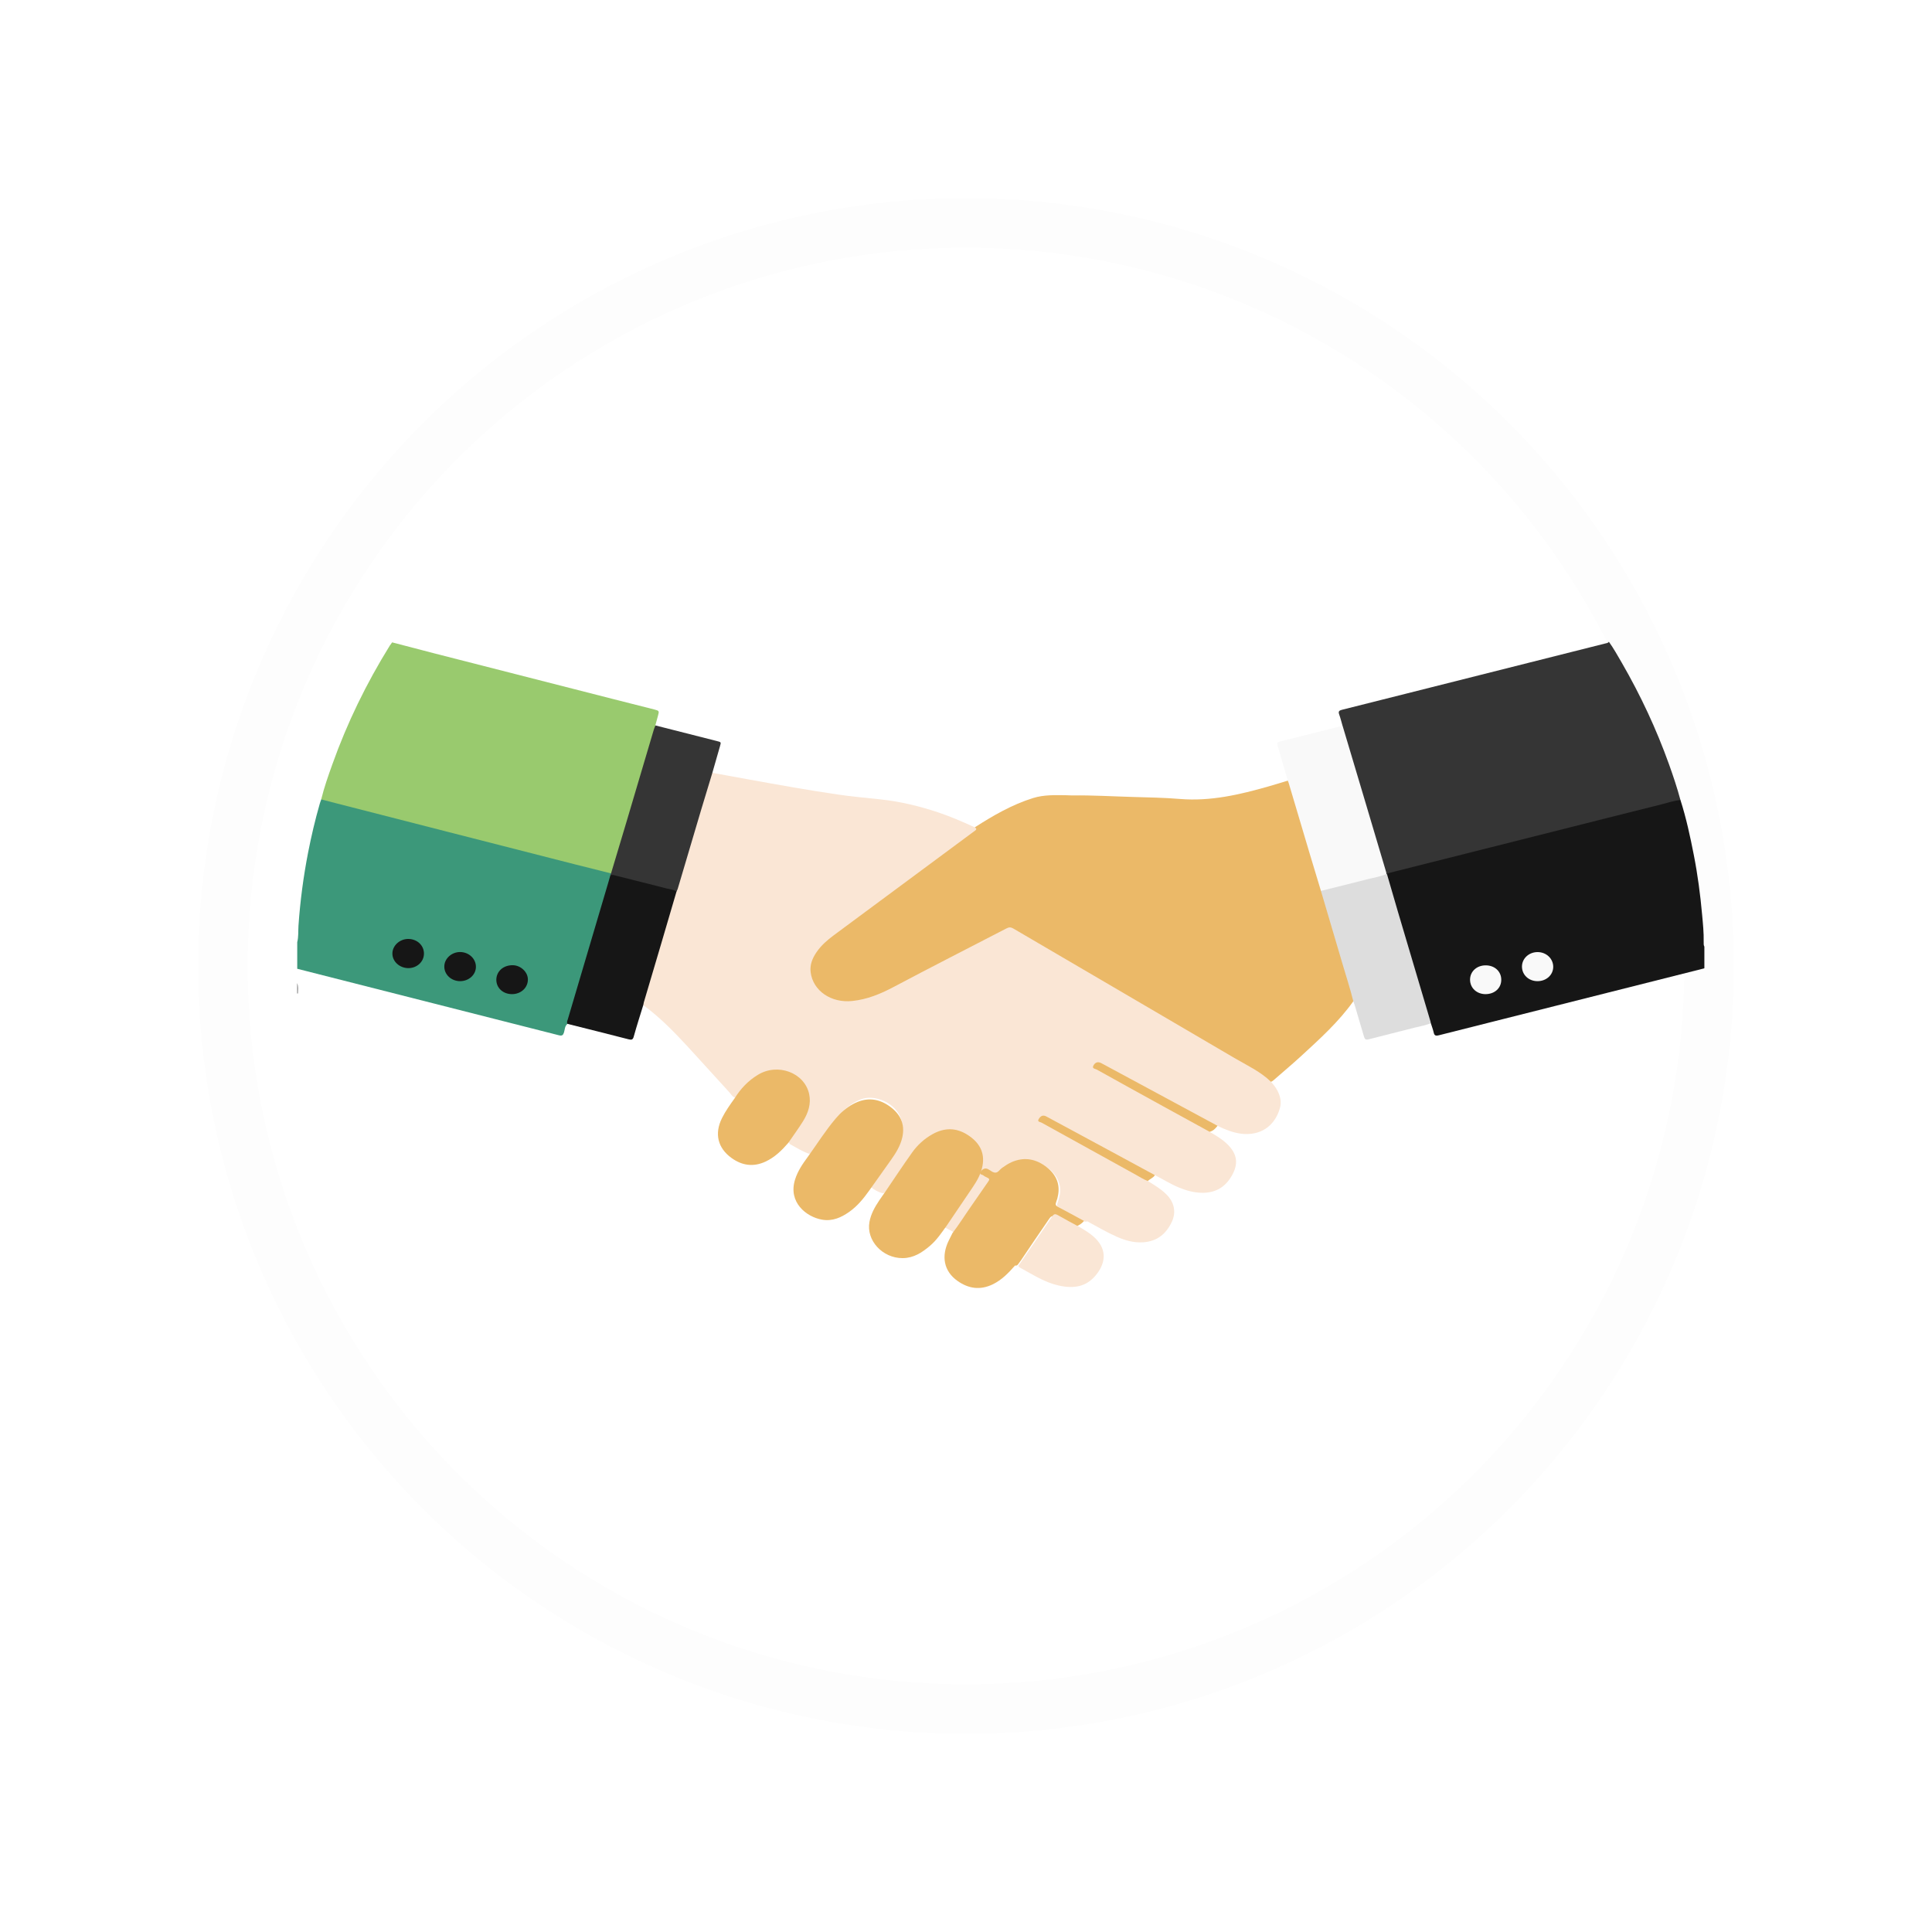 <svg width="39" height="39" viewBox="0 0 39 39" fill="none" xmlns="http://www.w3.org/2000/svg">
<g filter="url(#filter0_d_1319_303)">
<circle cx="19.5" cy="18.5" r="15.5" fill="white"/>
<circle cx="19.5" cy="18.5" r="15" stroke="#FDFDFD"/>
</g>
<path d="M33.922 16.149C34.039 16.514 34.119 16.887 34.192 17.26C34.27 17.657 34.323 18.058 34.359 18.46C34.376 18.644 34.395 18.829 34.391 19.014C34.391 19.047 34.388 19.08 34.405 19.11V19.543C34.399 19.553 34.386 19.549 34.377 19.554C32.6 20.002 30.823 20.449 29.047 20.898C28.98 20.915 28.954 20.904 28.941 20.842C28.927 20.779 28.902 20.717 28.883 20.654C28.833 20.642 28.834 20.599 28.823 20.566C28.767 20.392 28.718 20.217 28.666 20.043C28.441 19.278 28.212 18.513 27.986 17.748C27.975 17.712 27.969 17.677 27.98 17.64C27.997 17.6 28.034 17.589 28.073 17.578C28.539 17.461 29.005 17.344 29.471 17.227C30.425 16.986 31.379 16.745 32.334 16.505C32.827 16.381 33.319 16.255 33.813 16.132C33.854 16.122 33.89 16.12 33.922 16.149L33.922 16.149Z" fill="#161616"/>
<path d="M6 19.019C6.028 18.91 6.018 18.798 6.025 18.688C6.059 18.192 6.124 17.701 6.219 17.212C6.284 16.88 6.361 16.55 6.455 16.224C6.463 16.194 6.475 16.166 6.485 16.137C6.523 16.096 6.566 16.125 6.603 16.134C6.918 16.212 7.232 16.294 7.547 16.374C8.357 16.58 9.166 16.788 9.975 16.996C10.734 17.191 11.494 17.382 12.252 17.579C12.286 17.588 12.32 17.597 12.348 17.62C12.363 17.636 12.354 17.655 12.355 17.673C12.266 18.008 12.163 18.339 12.064 18.672C11.877 19.304 11.69 19.935 11.503 20.567C11.492 20.603 11.482 20.639 11.455 20.668C11.399 20.714 11.403 20.782 11.385 20.841C11.367 20.896 11.347 20.915 11.281 20.898C9.521 20.45 7.761 20.003 6 19.556C6 19.377 6 19.198 6 19.019Z" fill="#3C987A"/>
<path d="M6.012 20.055C6.008 20.055 6.004 20.054 6 20.054V19.845C6.022 19.914 6.014 19.985 6.012 20.055Z" fill="#5E5E5E"/>
<path d="M14.379 15.6C14.627 15.645 14.875 15.69 15.124 15.736C15.718 15.844 16.312 15.95 16.91 16.038C17.195 16.081 17.482 16.105 17.769 16.136C18.17 16.179 18.559 16.272 18.938 16.399C19.192 16.484 19.436 16.59 19.677 16.701C19.7 16.701 19.726 16.696 19.738 16.723C19.751 16.751 19.73 16.769 19.712 16.785C19.608 16.871 19.496 16.948 19.387 17.029C18.579 17.63 17.769 18.229 16.959 18.829C16.824 18.928 16.686 19.024 16.58 19.152C16.465 19.292 16.382 19.442 16.401 19.622C16.432 19.9 16.661 20.115 16.962 20.165C17.074 20.183 17.184 20.18 17.294 20.161C17.519 20.123 17.733 20.057 17.929 19.945C18.19 19.795 18.463 19.664 18.731 19.524C19.149 19.307 19.569 19.091 19.988 18.876C20.104 18.816 20.219 18.755 20.335 18.697C20.376 18.676 20.407 18.678 20.445 18.7C20.738 18.87 21.029 19.042 21.32 19.212C21.882 19.54 22.443 19.869 23.005 20.197C23.466 20.467 23.928 20.736 24.389 21.007C24.732 21.209 25.078 21.408 25.42 21.611C25.495 21.656 25.565 21.708 25.627 21.769C25.646 21.788 25.668 21.807 25.656 21.837C25.751 21.941 25.824 22.053 25.847 22.19C25.856 22.245 25.854 22.299 25.841 22.352C25.775 22.61 25.578 22.882 25.184 22.892C25.017 22.896 24.857 22.849 24.705 22.785C24.662 22.766 24.62 22.746 24.578 22.727C24.527 22.754 24.491 22.718 24.456 22.698C24.294 22.612 24.133 22.525 23.972 22.438C23.403 22.131 22.833 21.824 22.264 21.516C22.24 21.503 22.215 21.489 22.186 21.487C22.163 21.486 22.143 21.492 22.134 21.514C22.127 21.533 22.139 21.547 22.154 21.559C22.168 21.571 22.185 21.579 22.201 21.588C22.891 21.968 23.581 22.349 24.27 22.731C24.308 22.752 24.348 22.773 24.385 22.796C24.405 22.808 24.424 22.821 24.419 22.848C24.541 22.919 24.662 22.989 24.764 23.086C24.959 23.271 25.006 23.462 24.886 23.695C24.761 23.938 24.564 24.086 24.253 24.078C24.09 24.074 23.942 24.031 23.797 23.971C23.628 23.901 23.476 23.804 23.314 23.722C23.274 23.741 23.242 23.72 23.21 23.703C22.82 23.492 22.43 23.282 22.04 23.072C21.746 22.913 21.453 22.753 21.158 22.596C21.148 22.59 21.137 22.585 21.127 22.58C21.096 22.565 21.06 22.553 21.038 22.586C21.013 22.624 21.053 22.64 21.08 22.655C21.443 22.856 21.806 23.058 22.17 23.257C22.48 23.425 22.787 23.597 23.096 23.768C23.129 23.786 23.159 23.806 23.172 23.842C23.304 23.922 23.436 24.001 23.545 24.11C23.704 24.268 23.747 24.469 23.654 24.666C23.544 24.899 23.367 25.057 23.081 25.077C22.89 25.091 22.711 25.04 22.541 24.964C22.336 24.873 22.145 24.759 21.949 24.654C21.915 24.668 21.885 24.659 21.855 24.643C21.698 24.557 21.541 24.473 21.383 24.389C21.34 24.366 21.33 24.337 21.344 24.296C21.361 24.244 21.378 24.192 21.39 24.138C21.477 23.744 21.087 23.451 20.774 23.442C20.614 23.438 20.475 23.5 20.35 23.589C20.303 23.622 20.257 23.656 20.216 23.696C20.187 23.724 20.157 23.727 20.122 23.706C20.088 23.686 20.052 23.669 20.016 23.653C19.987 23.64 19.954 23.63 19.933 23.66C19.909 23.695 19.943 23.711 19.968 23.726C19.988 23.738 20.008 23.75 20.028 23.762C20.083 23.794 20.091 23.818 20.055 23.868C19.867 24.125 19.697 24.392 19.514 24.652C19.464 24.723 19.418 24.798 19.366 24.867C19.35 24.889 19.337 24.923 19.295 24.901C19.219 24.851 19.137 24.811 19.056 24.769C19.018 24.739 19.048 24.714 19.064 24.689C19.193 24.499 19.324 24.309 19.452 24.118C19.538 23.99 19.637 23.869 19.692 23.725C19.739 23.6 19.77 23.476 19.743 23.34C19.695 23.099 19.403 22.858 19.136 22.856C19.024 22.855 18.915 22.882 18.817 22.935C18.622 23.039 18.473 23.186 18.352 23.359C18.202 23.573 18.059 23.792 17.909 24.006C17.885 24.039 17.872 24.085 17.816 24.087C17.724 24.061 17.644 24.017 17.573 23.957C17.54 23.925 17.571 23.9 17.588 23.877C17.711 23.703 17.832 23.529 17.957 23.356C18.058 23.216 18.149 23.072 18.194 22.905C18.306 22.487 17.947 22.188 17.598 22.161C17.441 22.148 17.302 22.213 17.178 22.298C17.012 22.413 16.879 22.558 16.769 22.72C16.649 22.895 16.521 23.066 16.399 23.24C16.383 23.264 16.37 23.299 16.325 23.288C16.191 23.241 16.073 23.164 15.95 23.098C15.939 23.092 15.934 23.077 15.927 23.067C15.899 23.036 15.927 23.013 15.941 22.99C16.022 22.862 16.119 22.743 16.194 22.611C16.262 22.493 16.316 22.369 16.319 22.232C16.325 21.95 16.125 21.709 15.829 21.631C15.627 21.578 15.454 21.64 15.296 21.744C15.152 21.838 15.035 21.959 14.934 22.092C14.912 22.121 14.898 22.162 14.847 22.161C14.783 22.142 14.756 22.086 14.718 22.044C14.437 21.739 14.161 21.429 13.88 21.125C13.604 20.826 13.32 20.535 12.986 20.29C12.936 20.259 12.964 20.218 12.974 20.183C13.025 20.006 13.079 19.83 13.131 19.654C13.281 19.148 13.43 18.641 13.58 18.135C13.595 18.087 13.609 18.038 13.627 17.991C13.682 17.819 13.73 17.646 13.781 17.474C13.959 16.874 14.134 16.274 14.316 15.675C14.325 15.645 14.316 15.594 14.379 15.599L14.379 15.6Z" fill="#FAE6D5"/>
<path d="M25.656 21.837C25.444 21.63 25.17 21.505 24.915 21.355C23.43 20.483 21.942 19.615 20.456 18.744C20.408 18.716 20.372 18.713 20.321 18.739C19.558 19.135 18.791 19.524 18.032 19.927C17.771 20.065 17.506 20.174 17.206 20.206C16.78 20.252 16.412 20.002 16.364 19.627C16.345 19.477 16.398 19.343 16.485 19.218C16.576 19.085 16.697 18.979 16.829 18.881C17.774 18.182 18.718 17.482 19.663 16.782C19.695 16.759 19.737 16.737 19.677 16.701C20.047 16.464 20.426 16.243 20.856 16.109C21.076 16.041 21.303 16.05 21.53 16.053C21.57 16.053 21.61 16.058 21.65 16.057C22.05 16.051 22.448 16.076 22.848 16.087C23.171 16.097 23.495 16.101 23.817 16.128C24.438 16.179 25.023 16.041 25.606 15.875C25.737 15.838 25.867 15.797 25.997 15.758C26.052 15.753 26.048 15.796 26.057 15.824C26.122 16.036 26.185 16.249 26.248 16.461C26.386 16.929 26.524 17.396 26.663 17.863C26.674 17.901 26.676 17.941 26.694 17.977C26.751 18.116 26.785 18.261 26.827 18.403C26.992 18.956 27.155 19.509 27.319 20.062C27.329 20.093 27.337 20.125 27.344 20.157C27.35 20.181 27.345 20.2 27.319 20.211C27.027 20.623 26.649 20.965 26.274 21.31C26.092 21.477 25.901 21.638 25.714 21.801C25.697 21.816 25.679 21.83 25.656 21.837L25.656 21.837Z" fill="#EBB968"/>
<path d="M13.656 17.998C13.553 18.346 13.451 18.695 13.349 19.043C13.232 19.439 13.114 19.836 12.997 20.232C12.992 20.251 12.989 20.27 12.985 20.29C12.92 20.501 12.852 20.712 12.793 20.925C12.775 20.991 12.748 20.995 12.686 20.979C12.276 20.873 11.865 20.771 11.455 20.668C11.436 20.634 11.454 20.603 11.463 20.573C11.735 19.654 12.007 18.735 12.279 17.816C12.294 17.767 12.307 17.719 12.321 17.67C12.348 17.621 12.393 17.631 12.438 17.642C12.725 17.713 13.012 17.787 13.299 17.858C13.393 17.882 13.486 17.905 13.579 17.929C13.617 17.939 13.658 17.948 13.656 17.998H13.656Z" fill="#161616"/>
<path d="M27.318 20.211C27.256 19.958 27.174 19.71 27.101 19.46C26.957 18.968 26.81 18.476 26.665 17.984C26.671 17.954 26.695 17.944 26.724 17.936C27.122 17.835 27.52 17.735 27.918 17.636C27.938 17.631 27.959 17.629 27.98 17.632C27.987 17.635 27.993 17.64 27.998 17.646C28.072 17.9 28.145 18.154 28.22 18.408C28.438 19.144 28.657 19.88 28.875 20.616C28.879 20.628 28.88 20.641 28.882 20.654C28.779 20.7 28.667 20.716 28.558 20.744C28.248 20.824 27.938 20.899 27.629 20.98C27.57 20.995 27.549 20.978 27.535 20.928C27.473 20.713 27.409 20.499 27.345 20.285C27.337 20.26 27.327 20.236 27.318 20.211V20.211Z" fill="#DDDDDD"/>
<path d="M19.227 24.892C19.361 24.717 19.476 24.532 19.602 24.352C19.719 24.183 19.835 24.013 19.953 23.845C19.976 23.814 19.974 23.795 19.939 23.777C19.907 23.762 19.875 23.747 19.848 23.726C19.826 23.708 19.765 23.712 19.791 23.662C19.827 23.595 19.888 23.572 19.942 23.599C19.993 23.624 20.041 23.674 20.097 23.671C20.151 23.668 20.183 23.607 20.227 23.576C20.288 23.533 20.349 23.492 20.417 23.461C20.657 23.355 20.881 23.386 21.09 23.532C21.298 23.679 21.4 23.869 21.361 24.113C21.353 24.165 21.339 24.217 21.32 24.265C21.301 24.313 21.31 24.339 21.36 24.365C21.535 24.456 21.707 24.551 21.881 24.645C21.843 24.699 21.783 24.728 21.726 24.761C21.693 24.791 21.664 24.768 21.637 24.753C21.531 24.696 21.427 24.637 21.321 24.579C21.241 24.535 21.223 24.539 21.173 24.612C20.986 24.886 20.797 25.16 20.613 25.436C20.594 25.463 20.574 25.491 20.554 25.518C20.538 25.54 20.52 25.554 20.49 25.546C20.36 25.694 20.225 25.836 20.038 25.927C19.785 26.048 19.552 26.014 19.33 25.858C19.044 25.656 19.002 25.351 19.15 25.046C19.175 24.994 19.201 24.943 19.227 24.892H19.227Z" fill="#EBB968"/>
<path d="M17.869 24.059C18.049 23.795 18.224 23.528 18.41 23.268C18.518 23.116 18.657 22.987 18.829 22.892C19.065 22.762 19.299 22.761 19.528 22.906C19.768 23.058 19.884 23.262 19.833 23.534C19.804 23.692 19.727 23.831 19.636 23.965C19.459 24.224 19.285 24.483 19.11 24.742C19.005 24.887 18.907 25.037 18.765 25.155C18.61 25.285 18.444 25.395 18.223 25.397C17.814 25.4 17.483 25.038 17.551 24.667C17.58 24.506 17.659 24.366 17.75 24.23C17.789 24.172 17.83 24.116 17.869 24.059H17.869Z" fill="#EBB968"/>
<path d="M16.305 23.355C16.493 23.094 16.664 22.821 16.874 22.573C16.968 22.461 17.081 22.364 17.214 22.29C17.459 22.155 17.699 22.16 17.931 22.314C18.171 22.473 18.274 22.684 18.215 22.956C18.177 23.127 18.086 23.274 17.984 23.417C17.841 23.619 17.697 23.822 17.553 24.024C17.437 24.186 17.314 24.343 17.143 24.463C16.98 24.578 16.803 24.658 16.591 24.62C16.276 24.564 15.906 24.27 16.049 23.812C16.101 23.643 16.199 23.498 16.305 23.355V23.355Z" fill="#EBB968"/>
<path d="M14.835 22.163C14.951 21.977 15.101 21.818 15.295 21.699C15.698 21.45 16.24 21.652 16.334 22.085C16.376 22.281 16.316 22.463 16.212 22.631C16.119 22.78 16.014 22.923 15.914 23.069C15.783 23.22 15.643 23.36 15.452 23.449C15.206 23.563 14.978 23.527 14.769 23.377C14.485 23.173 14.419 22.881 14.575 22.569C14.647 22.425 14.741 22.294 14.835 22.163V22.163Z" fill="#EBB968"/>
<path d="M20.556 25.555C20.784 25.222 21.014 24.89 21.239 24.556C21.274 24.504 21.3 24.499 21.355 24.53C21.499 24.613 21.646 24.691 21.793 24.77C21.906 24.837 22.019 24.905 22.112 24.997C22.351 25.235 22.317 25.507 22.118 25.745C21.927 25.974 21.681 26.02 21.366 25.949C21.076 25.883 20.836 25.721 20.583 25.585C20.572 25.579 20.565 25.566 20.556 25.555H20.556Z" fill="#FAE6D5"/>
<path d="M24.419 22.847C24.108 22.677 23.796 22.506 23.485 22.335C23.036 22.088 22.588 21.841 22.14 21.591C22.111 21.575 22.042 21.573 22.069 21.516C22.104 21.442 22.165 21.425 22.231 21.461C22.489 21.599 22.746 21.738 23.003 21.877C23.528 22.16 24.053 22.443 24.577 22.726C24.537 22.78 24.491 22.828 24.419 22.847Z" fill="#EBB968"/>
<path d="M23.17 23.841C23.085 23.808 23.009 23.759 22.93 23.715C22.294 23.365 21.659 23.014 21.025 22.662C21 22.648 20.936 22.648 20.965 22.594C21.007 22.52 21.059 22.504 21.121 22.537C21.535 22.761 21.95 22.985 22.364 23.208C22.68 23.379 22.997 23.55 23.313 23.722C23.281 23.777 23.214 23.797 23.17 23.841V23.841Z" fill="#EBB968"/>
<path d="M27.998 17.646C27.994 17.645 27.99 17.643 27.986 17.642C27.943 17.632 27.939 17.597 27.93 17.567C27.835 17.259 27.746 16.949 27.654 16.64C27.468 16.016 27.285 15.391 27.099 14.767C27.088 14.731 27.063 14.693 27.103 14.658C27.08 14.578 27.06 14.497 27.032 14.418C27.013 14.363 27.03 14.343 27.089 14.328C27.52 14.221 27.95 14.111 28.381 14.003C29.72 13.665 31.059 13.328 32.398 12.991C32.426 12.983 32.461 12.984 32.477 12.954C32.575 13.091 32.655 13.236 32.739 13.38C33.119 14.038 33.437 14.72 33.691 15.428C33.776 15.666 33.857 15.906 33.922 16.15C33.791 16.162 33.669 16.204 33.543 16.236C32.685 16.45 31.827 16.668 30.969 16.884C30.002 17.127 29.035 17.371 28.067 17.615C28.042 17.622 28.017 17.629 27.998 17.646V17.646Z" fill="#353535"/>
<path d="M12.333 17.63C12.093 17.57 11.853 17.511 11.614 17.45C10.757 17.232 9.899 17.012 9.042 16.793C8.289 16.6 7.537 16.408 6.785 16.215C6.684 16.189 6.584 16.163 6.484 16.137C6.543 15.896 6.625 15.662 6.709 15.429C7.007 14.593 7.396 13.795 7.869 13.032C7.883 13.01 7.9 12.989 7.916 12.967C8.198 13.041 8.48 13.115 8.763 13.188C9.971 13.497 11.18 13.805 12.388 14.114C12.662 14.183 12.936 14.252 13.209 14.322C13.306 14.347 13.308 14.353 13.284 14.441C13.265 14.508 13.247 14.576 13.229 14.643C13.244 14.677 13.24 14.709 13.23 14.744C13.001 15.522 12.769 16.3 12.537 17.078C12.489 17.242 12.442 17.406 12.391 17.57C12.383 17.596 12.383 17.635 12.333 17.63H12.333Z" fill="#99CA6E"/>
<path d="M12.335 17.63C12.436 17.294 12.537 16.958 12.637 16.622C12.824 15.993 13.009 15.364 13.196 14.736C13.205 14.704 13.219 14.674 13.231 14.644C13.643 14.748 14.055 14.853 14.467 14.958C14.559 14.981 14.558 14.98 14.534 15.063C14.483 15.242 14.431 15.421 14.38 15.6C14.304 15.848 14.228 16.097 14.154 16.346C13.996 16.877 13.84 17.407 13.682 17.938C13.676 17.958 13.665 17.978 13.657 17.998C13.598 17.956 13.525 17.952 13.457 17.935C13.116 17.847 12.774 17.762 12.432 17.676C12.397 17.667 12.36 17.652 12.322 17.67C12.326 17.657 12.331 17.643 12.335 17.63L12.335 17.63Z" fill="#353535"/>
<path d="M27.104 14.658C27.246 15.134 27.388 15.61 27.53 16.086C27.681 16.594 27.832 17.102 27.983 17.61C27.986 17.62 27.986 17.631 27.987 17.642C27.87 17.696 27.74 17.714 27.616 17.746C27.299 17.827 26.982 17.905 26.665 17.984C26.59 17.735 26.513 17.486 26.439 17.236C26.297 16.762 26.157 16.288 26.016 15.813C26.011 15.794 26.003 15.776 25.996 15.758C25.928 15.522 25.86 15.286 25.79 15.05C25.777 15.006 25.782 14.982 25.835 14.969C26.24 14.869 26.644 14.766 27.048 14.665C27.066 14.66 27.085 14.66 27.104 14.658Z" fill="#F9F9F9"/>
<path d="M30.723 19.51C30.724 19.348 30.864 19.219 31.038 19.219C31.214 19.219 31.354 19.351 31.354 19.517C31.353 19.682 31.212 19.809 31.031 19.806C30.856 19.804 30.722 19.675 30.723 19.51Z" fill="#F9F9F9"/>
<path d="M30.305 19.779C30.305 19.947 30.17 20.069 29.985 20.068C29.808 20.067 29.675 19.942 29.675 19.776C29.675 19.611 29.81 19.487 29.989 19.487C30.172 19.486 30.306 19.61 30.305 19.779Z" fill="#F9F9F9"/>
<path d="M8.558 19.252C8.557 19.414 8.417 19.543 8.243 19.543C8.066 19.542 7.92 19.409 7.921 19.248C7.921 19.088 8.07 18.952 8.244 18.954C8.423 18.956 8.56 19.086 8.558 19.252Z" fill="#161616"/>
<path d="M9.607 19.518C9.606 19.678 9.464 19.806 9.287 19.806C9.109 19.805 8.967 19.673 8.969 19.509C8.97 19.35 9.117 19.217 9.289 19.218C9.466 19.22 9.608 19.353 9.607 19.518Z" fill="#161616"/>
<path d="M10.335 20.068C10.156 20.068 10.02 19.945 10.019 19.78C10.019 19.608 10.16 19.482 10.351 19.484C10.51 19.486 10.654 19.62 10.656 19.768C10.659 19.936 10.518 20.068 10.335 20.068Z" fill="#161616"/>
<defs>
<filter id="filter0_d_1319_303" x="0" y="0" width="39" height="39" filterUnits="userSpaceOnUse" color-interpolation-filters="sRGB">
<feFlood flood-opacity="0" result="BackgroundImageFix"/>
<feColorMatrix in="SourceAlpha" type="matrix" values="0 0 0 0 0 0 0 0 0 0 0 0 0 0 0 0 0 0 127 0" result="hardAlpha"/>
<feOffset dy="1"/>
<feGaussianBlur stdDeviation="2"/>
<feComposite in2="hardAlpha" operator="out"/>
<feColorMatrix type="matrix" values="0 0 0 0 0 0 0 0 0 0 0 0 0 0 0 0 0 0 0.25 0"/>
<feBlend mode="normal" in2="BackgroundImageFix" result="effect1_dropShadow_1319_303"/>
<feBlend mode="normal" in="SourceGraphic" in2="effect1_dropShadow_1319_303" result="shape"/>
</filter>
</defs>
</svg>
